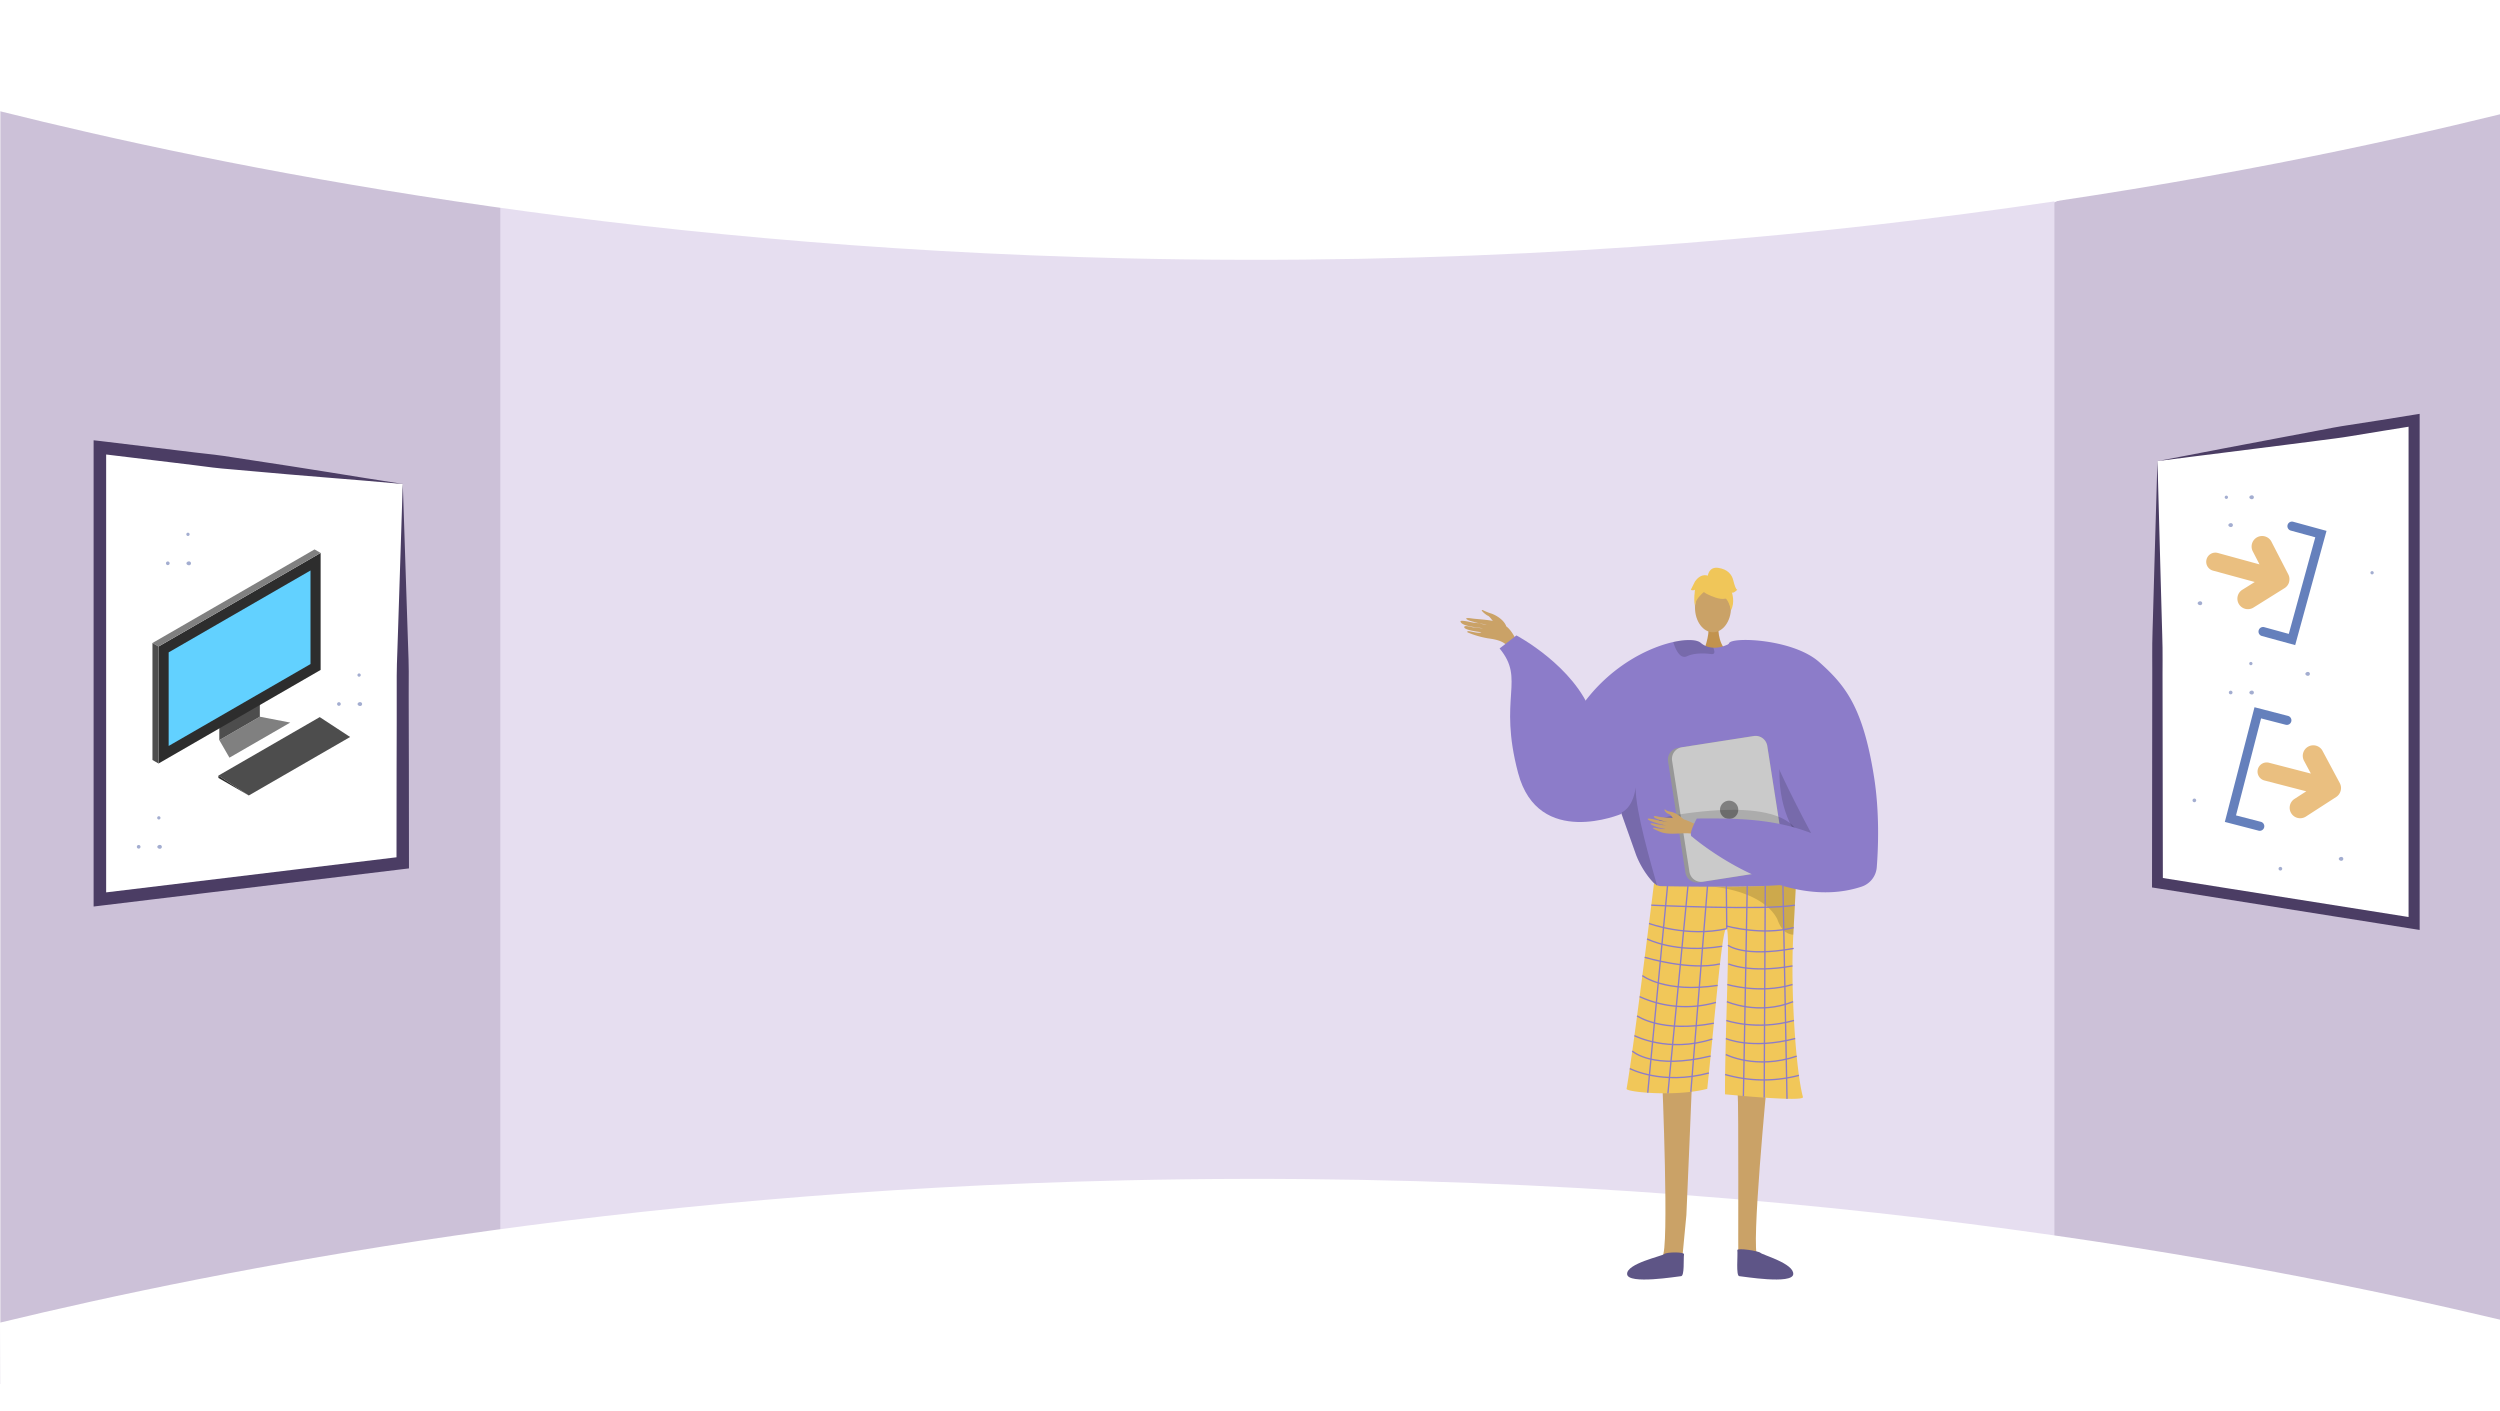 <svg xmlns="http://www.w3.org/2000/svg" width="1366" height="771" viewBox="0 0 1366 771"><defs><style>.a{fill:#fff;}.b{fill:#ccc1d8;}.c{fill:#e6def0;}.d,.e{fill:#caa267;}.d{fill-rule:evenodd;}.f{fill:#c2934e;}.g{fill:#8c7cc9;}.h{fill:#f1c759;}.i{opacity:0.15;}.j{fill:#5e5586;}.k{fill:#5e5587;}.l{opacity:0.3;}.m{opacity:0.5;}.n{fill:#f0c659;}.o{fill:#979797;}.p{fill:#cacaca;}.q{fill:#7f7f7f;}.r{fill:none;stroke:#8c7cc9;stroke-miterlimit:10;stroke-width:0.747px;}.s{fill:#4b3d64;}.t{fill:#a3add0;}.u{fill:#eabf80;}.v{fill:#6580bc;}.w{fill:gray;}.x{fill:#4d4d4d;}.y{fill:#2d2d2d;}.z{fill:#62d1ff;}</style></defs><rect class="a" width="1366" height="771"/><path class="b" d="M1366,9.537V768l-242.228-67.586-32.991-6.263,1.636-558.092,30.118-25.56Z"/><path class="b" d="M316.3,125.471,300.245,681.842.2,756.24V6.188L299.045,99.758Z"/><path class="c" d="M697.978,89.071H273.37V706.455h849.165V89.071Z"/><path class="a" d="M0,60.78c121.657,30.38,335.7,73.888,615,80.372,352.972,8.194,622.429-47.1,751-78.7V0H0Z"/><path class="a" d="M0,722.684c121.657-29.39,335.7-71.481,615-77.753C967.968,637,1237.425,690.5,1366,721.064v47.19L.2,771Z"/><path class="d" d="M822.88,341.869c-1.389-3.392-5.8-6.039-8.751-6.856a29.723,29.723,0,0,1-3.763-1.581c-2.287-.772,1.332,2.492,2.7,3.039,1.111.445,3.1,3.754,4.192,4.888s3.425,2.779,4.681,2.79S822.7,342.5,822.88,341.869Z"/><path class="d" d="M830.546,353.633c-2.653-4.766-4.639-10.428-9.735-12.794s-12.722-2.326-16.771-2.946c-4.763-.729-2.766.822-.256,1.494,1.631.437,6.905,2,8.553,1.988a52.523,52.523,0,0,0-6.877-1.119c-.392.11-7.948-1.953-7.435-.562,1,2.7,9.531,3.039,12.249,3.632-1.434-.053-3.765-.482-5.147-.539-1.173-.048-4.714-1.338-5.063-.26-.55,1.7,8.189,2.8,9.352,2.9-1.15.924-5.535-.46-7.064-.566-.153-.01-1.545.323.128.912a50.279,50.279,0,0,0,10.279,2.97c4.028.6,8.752,1.215,11.436,4.894C826.345,353.516,828.449,353.892,830.546,353.633Z"/><path class="e" d="M965.714,588.953s-9.277,95.726-5.333,97.373c7.077,3,34.793,12.822,4.236,10.664-15.7.946-14.544-2.561-14.789-5.533-.2-2.428.26-88.1-.385-94.76-.144-1.492-.232-2.394-.232-2.394Z"/><path class="e" d="M908.185,588.953s4.022,95.726.077,97.373c-7.077,3-34.792,12.822-4.236,10.664,15.7.946,14.545-2.561,14.79-5.533.2-2.428,1.981-20.856,2.626-27.518.144-1.492,3.22-76.36,3.22-76.36Z"/><path class="f" d="M938.953,341.932s-.818,9.121,4.809,14.166-12.966,0-12.966,0,3.459-8.737,2.683-14.166S938.953,341.932,938.953,341.932Z"/><ellipse class="e" cx="9.836" cy="13.42" rx="9.836" ry="13.42" transform="translate(926.149 318.628)"/><path class="g" d="M855.883,399.929c14.891-31.148,41.466-45.359,58.433-49.132,7.345-1.636,12.888-1.315,14.913.434a11,11,0,0,0,6.866,2.667,14.9,14.9,0,0,0,3.856-.351,19.2,19.2,0,0,0,4.086-1.39c.628-.291.994-.5.994-.5a39.892,39.892,0,0,1,10.385.62c38.388,7.517,45.067,71.882,44.723,77.418-.209,3.3-3.616,18.223-7.874,31.492-3.489,10.893-7.561,20.673-10.908,22.025-7.427,2.989-63.5,7.091-75.027,1.592-.269-.2-.561-.419-.837-.658-4.326-3.519-9.018-10.467-11.506-16.975,0-.007-6.627-18.685-7.979-22.488-.015-.038-.023-.068-.038-.1-.045-.15-.1-.292-.149-.426-.015-.053-.038-.1-.052-.15"/><path class="h" d="M903.76,482.6a6.06,6.06,0,0,0,3.441,1.587c8.086.159,43.011.757,61.957-.331,6.684-.385,11.378-.979,12.2-1.88a.718.718,0,0,1-.006.077c-.049,1.044-.648,13-1.489,28.671-1.66,30.936,1.537,75.244,5.273,88.693.806,2.9-42.586-1.495-42.586-1.495-.121-31.925,2.908-87.973.951-90.485-2.38-3.056-6.239,46.243-10.664,87.5-17.184,4.483-44.4,1.761-44.081,0C892.495,574.01,903.76,482.6,903.76,482.6Z"/><path class="i" d="M885.771,444.009c.015.053.037.1.052.15.052.134.1.276.149.426.015.029.023.059.038.1,1.352,3.8,7.979,22.481,7.979,22.488,2.488,6.508,7.18,13.456,11.506,16.975-2.936-10.632-12.089-41.451-11.738-53.868C892.009,442.246,885.771,444,885.771,444.009Z"/><path class="i" d="M975.537,399.484s-18.582,55.47,32.974,79.028l1.047.7-.266-13.047S985,432.263,984.907,431.39,975.537,399.484,975.537,399.484Z"/><path class="i" d="M936.745,356.1c.03.889-.44,1.472-1.868,1.277-4.452-.605-9.481-.478-13.134,1.2a3.106,3.106,0,0,1-3-.127c-2.338-1.367-3.788-5.447-4.363-7.255a1.239,1.239,0,0,1-.06-.4c7.345-1.636,12.888-1.315,14.913.434a11,11,0,0,0,6.866,2.667A6.049,6.049,0,0,1,936.745,356.1Z"/><path class="j" d="M920.139,685.333c.183-1.382-9.651-1.253-10.764-.13s-20.711,5.166-20.323,10.987,27.549,1.244,29.489,1.107S919.779,688.049,920.139,685.333Z"/><path class="k" d="M949.277,683.091c-.183-1.382,11.588.372,12.7,1.495s18.249,5.783,17.861,11.6-27.549,1.244-29.489,1.107S949.636,685.807,949.277,683.091Z"/><g class="l"><path d="M936,484.492l-.39-.032S935.752,484.469,936,484.492Z"/><path class="m" d="M936,484.492c10.408.831,33.155-.64,33.155-.64,6.684-.385,11.378-.979,12.2-1.88a.718.718,0,0,1-.006.077c-.049,1.044-.648,13-1.489,28.671a7.652,7.652,0,0,1-1.094-.126,8.521,8.521,0,0,1-5.508-3.914,18.944,18.944,0,0,1-2.142-4.473C963.363,487.442,939.337,484.791,936,484.492Z"/></g><path class="n" d="M932.289,324.345s17.029,9.442,11.975-5.717C940.767,308.14,920.675,317.587,932.289,324.345Z"/><path class="n" d="M934.757,320.724s-9.527,5.653-8.608,11.324c0,0-2.1-16.932,7.372-17.357s13.142.489,12.3,18.393C945.822,333.084,943.069,318.842,934.757,320.724Z"/><path class="n" d="M933.108,314.8s.479-5.275,5.709-4.528,7.471,3.735,8.218,6.724,1.5,5.23,2.242,5.23c0,0-2.242,2.241-2.989,1.494,0,0,1.939,5.373-.524,9.785,0,0-.97-6.8-4.706-7.543S933.108,314.8,933.108,314.8Z"/><path class="n" d="M933.587,314.756s-3.736-2.242-7.471,2.988l-2.242,4.483s.747.747,2.242,0c0,0-.681,5.264.033,8.235l2.208-8.982Z"/><path class="o" d="M911.427,416.037l9.474,60.689a6.482,6.482,0,0,0,7.4,5.4l41.421-6.47a2.017,2.017,0,0,0,.292-.06,6.459,6.459,0,0,0,5.1-7.337l-9.474-60.689a6.472,6.472,0,0,0-7.4-5.395l-39.5,6.164-1.921.3A6.471,6.471,0,0,0,911.427,416.037Z"/><path class="p" d="M913.639,415.678l9.473,60.69a6.472,6.472,0,0,0,7.4,5.394l39.5-6.164a6.459,6.459,0,0,0,5.1-7.337l-9.474-60.689a6.472,6.472,0,0,0-7.4-5.395l-39.5,6.164A6.457,6.457,0,0,0,913.639,415.678Z"/><circle class="q" cx="5" cy="5" r="5" transform="translate(939.798 437.479)"/><path class="i" d="M983.421,458.847s.971-22.309-58.8-14.838,44.828,14.2,44.828,14.2Z"/><path class="d" d="M930.187,452.367c-.708-.237-8.183-4.714-12.236-5.088s-10.113-.543-12.205-1.138c-2.462-.7-3.083.278-.248,1.36a39.922,39.922,0,0,0,6.455,1.828c.406.017-2.235-.338-5.1-.933-3.051-.632-6.36-1.492-6.512-.949-.294,1.054,8.495,3.423,10.043,3.591a39.144,39.144,0,0,1-4.082-.495c-1.842-.327-3.953-.979-4.368-.6-.654.6,4,2.429,7.848,2.962.067.125-1.176.319-5.7-.621-.455-.094-1.613.1-.124.793,3.136,1.45,4.377,2.305,8.92,2.446,4.431.139,9.322-.773,12.509.3Z"/><path class="d" d="M919.9,447.678s-3.431-3.6-7.283-4.2c-2.29-.354-2.236-.93-2.626-1.1-1.3-.57-.042,1.835,1.9,2.452,1.581.5,2.464,3.2,3.414,3.776s3.794,1.624,4.5,1.252S919.9,447.678,919.9,447.678Z"/><path class="g" d="M994.1,361.825c14.073,12.592,23.81,24.287,29.885,62.759,3.082,19.519,2.279,39.037,1.477,49.331a12.164,12.164,0,0,1-8.358,10.575c-44.093,14.544-92.526-27.3-92.526-27.3-2.525-.94,2.559-9.944,2.559-9.944,24.376-.252,43.054.495,62.48,7.966-.1-.046-19.1-35.73-21.667-45.575-6.733-25.816-28.9-48.157-23.161-58.276C946.775,347.865,979.909,349.124,994.1,361.825Z"/><line class="r" x1="11.019" y2="115.224" transform="translate(900.329 481.841)"/><line class="r" x1="10.936" y2="113.217" transform="translate(911.348 484.145)"/><line class="r" x1="9.094" y2="112.426" transform="translate(923.88 484.145)"/><line class="r" x2="0.234" y2="23.288" transform="translate(943.27 484.145)"/><line class="r" x1="2.11" y2="114.704" transform="translate(952.588 484.145)"/><line class="r" x1="0.588" y2="115.666" transform="translate(963.945 484.073)"/><line class="r" x2="2.225" y2="116.331" transform="translate(974.198 484.073)"/><path class="r" d="M902.27,494.583s62.052,2.929,78.447,0"/><path class="r" d="M943.5,507.433c-21.711,4.917-42.489-2.856-42.489-2.856"/><path class="r" d="M943.27,505.964s19.594,5.505,36.8.856"/><path class="r" d="M899.948,513.021s15.647,8.192,41.061,4.015"/><path class="r" d="M898.667,523.077s24.348,7.434,41.138,3.609"/><path class="r" d="M897.383,533.068s12.4,9.721,41.151,5.36"/><path class="r" d="M895.888,544.56a60.33,60.33,0,0,0,41.7,3.142"/><path class="r" d="M894.5,555.087s13.392,9.506,41.969,3.985"/><path class="r" d="M893.045,565.88s18.483,9.662,42.568,1.856"/><path class="r" d="M891.882,574.3s10.9,10.488,42.809,2.713"/><path class="r" d="M890.511,583.863s17.633,9.289,43.238,2.419"/><path class="r" d="M944.16,516.481s8.186,6.759,35.914,1.742"/><path class="r" d="M944.376,526.654s11.486,5.355,35.042,1.126"/><path class="r" d="M943.815,537.944s17.737,5.342,35.6,0"/><path class="r" d="M943.56,547.307s17.242,7.665,36.2,0"/><path class="r" d="M943.27,557.586s16.415,5.76,36.968,0"/><path class="r" d="M943.005,567.459s13.837,6.208,37.88,0"/><path class="r" d="M943.005,576.194s16.428,8.466,38.716.9"/><path class="r" d="M942.61,587.113a75.946,75.946,0,0,0,40.33.466"/><path class="g" d="M886.01,444.682s-45.479,19.293-56.513-22.316,4.138-50.814-10.115-68.051l9.2-7.122s31.724,16.782,41.15,42.989S886.01,444.682,886.01,444.682Z"/><path class="a" d="M153.07,256.35l-21.02-2.53-77.5-9.37v247l77.5-9.37,21.02-2.53,66.98-8.1v-207Z"/><path class="s" d="M178.08,260.9l-20.47-1.7L137,257.38l-10.38-.92c-3.46-.28-6.92-.57-10.37-1-6.89-.92-13.78-1.75-20.68-2.58l-41.38-5L58,244.47v247l-3.85-3.41,165.5-20-3,3.41.05-51.15.07-25.56c0-8.54.05-17.05,0-25.54,0-4.26.18-8.58.33-12.9l.43-13,.84-26.08,1.69-52.79C205.84,263.15,191.81,262,178.08,260.9Zm43.66,54.28.84,25.67.43,12.89c.15,4.33.33,8.63.33,13-.07,8.76,0,17.48,0,26.21l.07,26.19.05,52.35v3l-3,.37L55,494.86l-3.85.47V240.57L55,241l41.37,5c6.9.85,13.79,1.68,20.7,2.43,3.45.4,6.89.94,10.32,1.47l10.3,1.58,20.72,3.17,20.91,3.3c13.85,2.2,27.4,4.46,40.77,6.46Z"/><path class="t" d="M91.69,308.78a1,1,0,1,0-1-1A1,1,0,0,0,91.69,308.78Z"/><path class="t" d="M103.4,306.75a1.521,1.521,0,0,0-1.4.64.79.79,0,0,0,0,.83,1.521,1.521,0,0,0,1.4.64,1.06,1.06,0,0,0,0-2.11Z"/><path class="t" d="M102.71,292.86a.9.9,0,1,0-.9-.9A.9.9,0,0,0,102.71,292.86Z"/><path class="t" d="M185.19,385.67a1,1,0,1,0-1-1A1,1,0,0,0,185.19,385.67Z"/><path class="t" d="M125.37,373.17a1,1,0,1,0-1-1A1,1,0,0,0,125.37,373.17Z"/><path class="t" d="M196.9,383.64a1.521,1.521,0,0,0-1.4.64.79.79,0,0,0,0,.83,1.521,1.521,0,0,0,1.4.64,1.06,1.06,0,0,0,0-2.11Z"/><path class="t" d="M139.83,381.53a1.521,1.521,0,0,0-1.4.64.79.79,0,0,0,0,.83,1.521,1.521,0,0,0,1.4.64,1.06,1.06,0,0,0,0-2.11Z"/><path class="t" d="M196.21,369.76a.9.9,0,1,0-.9-.9A.9.9,0,0,0,196.21,369.76Z"/><path class="t" d="M133.73,366.27a.9.9,0,1,0-.9-.9A.9.9,0,0,0,133.73,366.27Z"/><path class="t" d="M75.77,463.69a1,1,0,1,0-1-1A1,1,0,0,0,75.77,463.69Z"/><path class="t" d="M87.48,461.66a1.521,1.521,0,0,0-1.4.64.79.79,0,0,0,0,.83,1.521,1.521,0,0,0,1.4.64,1.06,1.06,0,0,0,0-2.11Z"/><path class="t" d="M86.79,447.78a.9.9,0,1,0-.9-.9A.9.9,0,0,0,86.79,447.78Z"/><path class="a" d="M1235.62,242.92l17.81-2.81,65.67-10.43V504.61l-65.67-10.43-17.81-2.82-56.77-9.01V251.94Z"/><path class="s" d="M1213.43,245.31l35.2-6.67,17.45-3.29c5.82-1.13,11.63-2.27,17.48-3.13s11.7-1.78,17.54-2.72l17.53-2.83,3.47-.55v282l-3.47-.55L1178.39,485.3l-2.53-.4v-2.56L1176,366.1c0-4.85-.06-9.73,0-14.55s.26-9.58.38-14.37l.8-28.61,1.63-56.63C1190.23,249.83,1201.71,247.53,1213.43,245.31Zm-33,65.19.8,29c.12,4.82.31,9.65.38,14.43s0,9.5,0,14.25l.18,114.17-2.53-3,140.25,22.26-3.47,3v-275l3.47,3L1302,235.42q-8.711,1.38-17.48,2.87c-5.84,1-11.72,1.66-17.59,2.44L1249.32,243l-34.93,4.43c-11.65,1.51-23.54,2.9-35.54,4.51Z"/><path class="u" d="M1250.8,317.78a5.711,5.711,0,0,0-.48-3.95l-9.09-17.62a5.74,5.74,0,1,0-10.332,5c.042.087.086.172.132.257l3.57,6.92-22.79-6.25a5,5,0,1,0-2.65,9.65h0L1232,318l-6.6,4.13a5.74,5.74,0,1,0,5.75,9.936c.112-.065.222-.134.33-.206l16.81-10.51a5.709,5.709,0,0,0,2.43-3.15.334.334,0,0,1,.06-.23C1250.84,317.89,1250.78,317.86,1250.8,317.78Z"/><path class="v" d="M1254.09,352.49l-18.28-5a2.5,2.5,0,0,1,1.32-4.82l13.46,3.69,14.48-52.78-13.46-3.69a2.5,2.5,0,0,1,1.32-4.82l18.28,5Z"/><path class="u" d="M1279,431.83a5.711,5.711,0,0,0-.54-3.94l-9.35-17.48a5.74,5.74,0,0,0-10.275,5.12c.049.1.1.2.155.29l3.67,6.86-22.88-5.92a5,5,0,0,0-2.51,9.69l22.88,5.92-6.54,4.22a5.74,5.74,0,0,0,6.23,9.64l16.65-10.76a5.709,5.709,0,0,0,2.38-3.18.334.334,0,0,1,.06-.23A.346.346,0,0,0,1279,431.83Z"/><path class="v" d="M1234,453.85l-18.35-4.75,16.21-62.67,18.35,4.75a2.5,2.5,0,0,1-1.25,4.84l-13.51-3.49-13.7,53,13.51,3.49a2.5,2.5,0,1,1-1.144,4.867c-.036-.008-.071-.017-.106-.027Z"/><path class="t" d="M1218.85,379.39a1,1,0,1,0-1-1A1,1,0,0,0,1218.85,379.39Z"/><path class="t" d="M1246,475.67a1,1,0,1,0-1-1A1,1,0,0,0,1246,475.67Z"/><path class="t" d="M1199,438.33a1,1,0,1,0-1-1A1,1,0,0,0,1199,438.33Z"/><path class="t" d="M1230.56,377.36a1.521,1.521,0,0,0-1.4.64.79.79,0,0,0,0,.83,1.521,1.521,0,0,0,1.4.64,1.06,1.06,0,0,0,0-2.11Z"/><path class="t" d="M1219.1,285.86a1.521,1.521,0,0,0-1.4.64.79.79,0,0,0,0,.83,1.521,1.521,0,0,0,1.4.64,1.06,1.06,0,0,0,0-2.11Z"/><path class="t" d="M1279.43,468.22a1.521,1.521,0,0,0-1.4.64.79.79,0,0,0,0,.83,1.521,1.521,0,0,0,1.4.64,1.06,1.06,0,0,0,0-2.11Z"/><path class="t" d="M1261.17,367.15a1.521,1.521,0,0,0-1.4.64.79.79,0,0,0,0,.83,1.521,1.521,0,0,0,1.4.64,1.06,1.06,0,0,0,0-2.11Z"/><path class="t" d="M1230.56,270.65a1.521,1.521,0,0,0-1.4.64.79.79,0,0,0,0,.83,1.521,1.521,0,0,0,1.4.64,1.06,1.06,0,0,0,0-2.11Z"/><path class="t" d="M1202.33,328.55a1.521,1.521,0,0,0-1.4.64.79.79,0,0,0,0,.83,1.521,1.521,0,0,0,1.4.64,1.06,1.06,0,0,0,0-2.11Z"/><path class="t" d="M1229.87,363.47a.9.9,0,1,0-.9-.9A.9.9,0,0,0,1229.87,363.47Z"/><path class="t" d="M1216.48,272.61a.9.9,0,1,0-.9-.9A.9.9,0,0,0,1216.48,272.61Z"/><path class="t" d="M1296.11,313.85a.9.9,0,1,0-.9-.9A.9.9,0,0,0,1296.11,313.85Z"/><path class="w" d="M141.976,391.612l16.608,3.2-33.215,19.176-5.536-9.588Z"/><path class="x" d="M141.976,391.612,119.833,404.4V391.612l22.143-12.784Z"/><path class="y" d="M86.618,353.259v63.924l88.574-51.137V302.121Z"/><path class="w" d="M171.869,300.2l3.322,1.918L86.616,353.257l-3.321-1.918Z"/><path class="x" d="M86.618,417.183,83.3,415.265V351.341l3.322,1.918Z"/><path class="z" d="M169.654,311.708l-77.5,44.747v51.138l77.5-44.748Z"/><path class="x" d="M174.7,391.825,191.3,402.692l-55.358,31.961-16.608-10.866Z"/><path class="y" d="M135.947,434.653l-16.607-9.588v-1.279Z"/></svg>